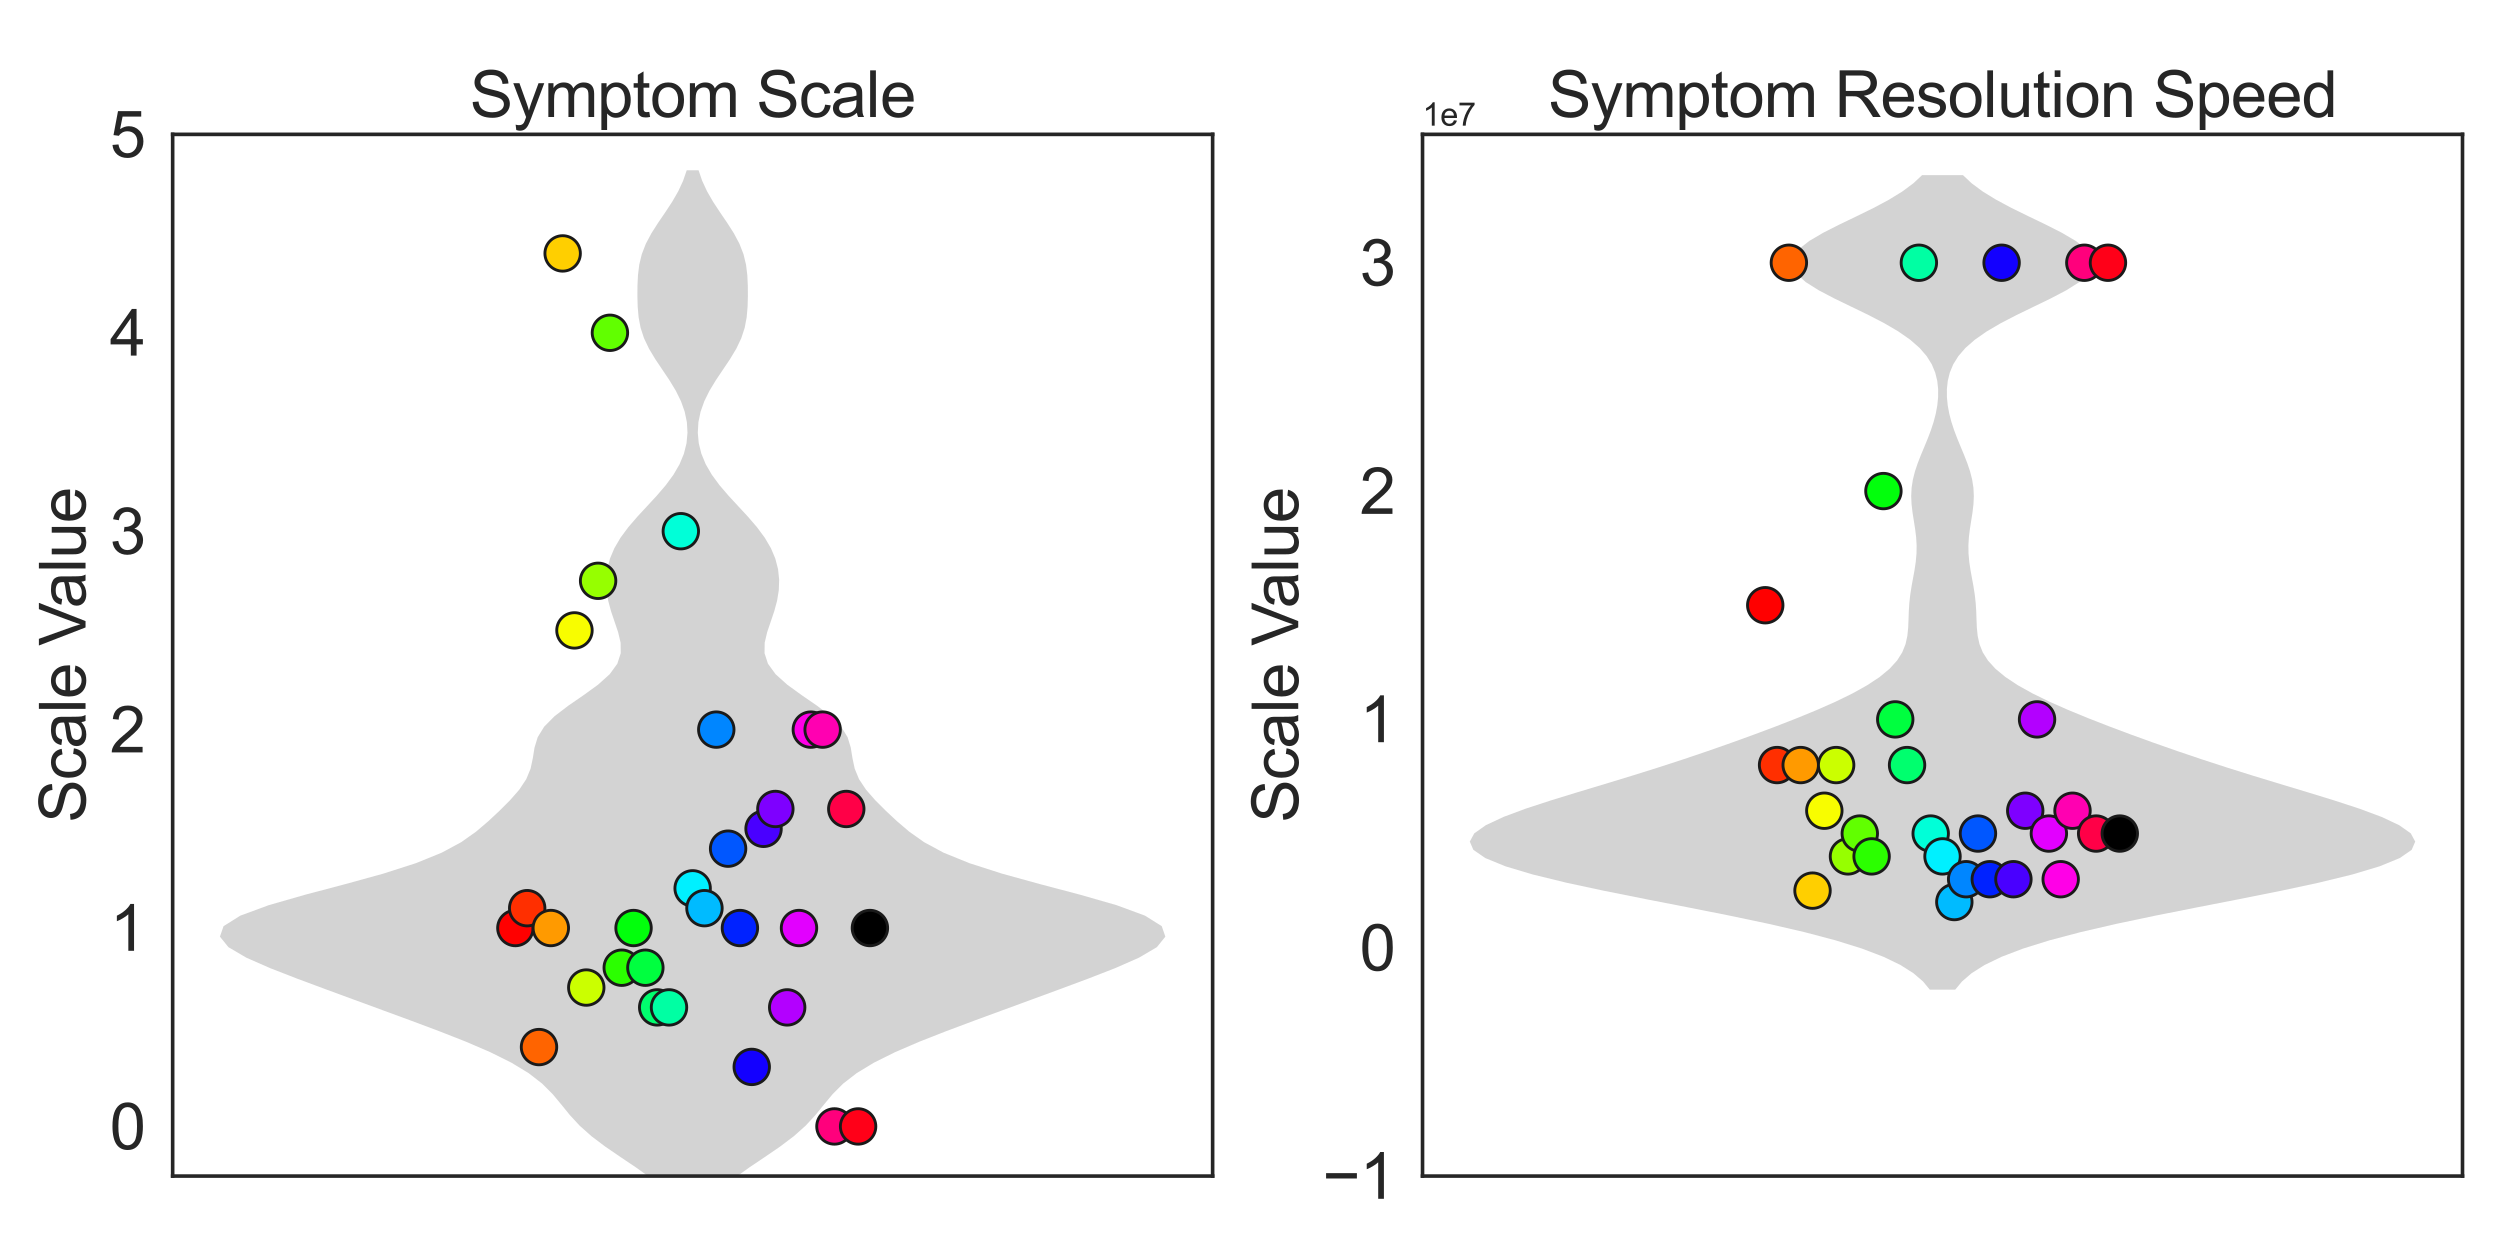 <?xml version="1.0" encoding="utf-8" standalone="no"?>
<!DOCTYPE svg PUBLIC "-//W3C//DTD SVG 1.1//EN"
  "http://www.w3.org/Graphics/SVG/1.1/DTD/svg11.dtd">
<svg xmlns:xlink="http://www.w3.org/1999/xlink" width="864pt" height="432pt" viewBox="0 0 864 432" xmlns="http://www.w3.org/2000/svg" version="1.1">
 <defs>
  <style type="text/css">*{stroke-linejoin: round; stroke-linecap: butt}</style>
 </defs>
 <g id="figure_1">
  <g id="patch_1">
   <path d="M 0 432 
L 864 432 
L 864 0 
L 0 0 
z
" style="fill: #ffffff"/>
  </g>
  <g id="axes_1">
   <g id="patch_2">
    <path d="M 59.67 406.44 
L 419.085 406.44 
L 419.085 46.44 
L 59.67 46.44 
z
" style="fill: #ffffff"/>
   </g>
   <g id="matplotlib.axis_1"/>
   <g id="matplotlib.axis_2">
    <g id="ytick_1">
     <g id="text_1">
      <!-- 0 -->
      <g style="fill: #262626" transform="translate(37.936 397.171) scale(0.22 -0.22)">
       <defs>
        <path id="ArialMT-30" d="M 266 2259 
Q 266 3072 433 3567 
Q 600 4063 929 4331 
Q 1259 4600 1759 4600 
Q 2128 4600 2406 4451 
Q 2684 4303 2865 4023 
Q 3047 3744 3150 3342 
Q 3253 2941 3253 2259 
Q 3253 1453 3087 958 
Q 2922 463 2592 192 
Q 2263 -78 1759 -78 
Q 1097 -78 719 397 
Q 266 969 266 2259 
z
M 844 2259 
Q 844 1131 1108 757 
Q 1372 384 1759 384 
Q 2147 384 2411 759 
Q 2675 1134 2675 2259 
Q 2675 3391 2411 3762 
Q 2147 4134 1753 4134 
Q 1366 4134 1134 3806 
Q 844 3388 844 2259 
z
" transform="scale(0.016)"/>
       </defs>
       <use xlink:href="#ArialMT-30"/>
      </g>
     </g>
    </g>
    <g id="ytick_2">
     <g id="text_2">
      <!-- 1 -->
      <g style="fill: #262626" transform="translate(37.936 328.599) scale(0.22 -0.22)">
       <defs>
        <path id="ArialMT-31" d="M 2384 0 
L 1822 0 
L 1822 3584 
Q 1619 3391 1289 3197 
Q 959 3003 697 2906 
L 697 3450 
Q 1169 3672 1522 3987 
Q 1875 4303 2022 4600 
L 2384 4600 
L 2384 0 
z
" transform="scale(0.016)"/>
       </defs>
       <use xlink:href="#ArialMT-31"/>
      </g>
     </g>
    </g>
    <g id="ytick_3">
     <g id="text_3">
      <!-- 2 -->
      <g style="fill: #262626" transform="translate(37.936 260.028) scale(0.22 -0.22)">
       <defs>
        <path id="ArialMT-32" d="M 3222 541 
L 3222 0 
L 194 0 
Q 188 203 259 391 
Q 375 700 629 1000 
Q 884 1300 1366 1694 
Q 2113 2306 2375 2664 
Q 2638 3022 2638 3341 
Q 2638 3675 2398 3904 
Q 2159 4134 1775 4134 
Q 1369 4134 1125 3890 
Q 881 3647 878 3216 
L 300 3275 
Q 359 3922 746 4261 
Q 1134 4600 1788 4600 
Q 2447 4600 2831 4234 
Q 3216 3869 3216 3328 
Q 3216 3053 3103 2787 
Q 2991 2522 2730 2228 
Q 2469 1934 1863 1422 
Q 1356 997 1212 845 
Q 1069 694 975 541 
L 3222 541 
z
" transform="scale(0.016)"/>
       </defs>
       <use xlink:href="#ArialMT-32"/>
      </g>
     </g>
    </g>
    <g id="ytick_4">
     <g id="text_4">
      <!-- 3 -->
      <g style="fill: #262626" transform="translate(37.936 191.456) scale(0.22 -0.22)">
       <defs>
        <path id="ArialMT-33" d="M 269 1209 
L 831 1284 
Q 928 806 1161 595 
Q 1394 384 1728 384 
Q 2125 384 2398 659 
Q 2672 934 2672 1341 
Q 2672 1728 2419 1979 
Q 2166 2231 1775 2231 
Q 1616 2231 1378 2169 
L 1441 2663 
Q 1497 2656 1531 2656 
Q 1891 2656 2178 2843 
Q 2466 3031 2466 3422 
Q 2466 3731 2256 3934 
Q 2047 4138 1716 4138 
Q 1388 4138 1169 3931 
Q 950 3725 888 3313 
L 325 3413 
Q 428 3978 793 4289 
Q 1159 4600 1703 4600 
Q 2078 4600 2393 4439 
Q 2709 4278 2876 4000 
Q 3044 3722 3044 3409 
Q 3044 3113 2884 2869 
Q 2725 2625 2413 2481 
Q 2819 2388 3044 2092 
Q 3269 1797 3269 1353 
Q 3269 753 2831 336 
Q 2394 -81 1725 -81 
Q 1122 -81 723 278 
Q 325 638 269 1209 
z
" transform="scale(0.016)"/>
       </defs>
       <use xlink:href="#ArialMT-33"/>
      </g>
     </g>
    </g>
    <g id="ytick_5">
     <g id="text_5">
      <!-- 4 -->
      <g style="fill: #262626" transform="translate(37.936 122.885) scale(0.22 -0.22)">
       <defs>
        <path id="ArialMT-34" d="M 2069 0 
L 2069 1097 
L 81 1097 
L 81 1613 
L 2172 4581 
L 2631 4581 
L 2631 1613 
L 3250 1613 
L 3250 1097 
L 2631 1097 
L 2631 0 
L 2069 0 
z
M 2069 1613 
L 2069 3678 
L 634 1613 
L 2069 1613 
z
" transform="scale(0.016)"/>
       </defs>
       <use xlink:href="#ArialMT-34"/>
      </g>
     </g>
    </g>
    <g id="ytick_6">
     <g id="text_6">
      <!-- 5 -->
      <g style="fill: #262626" transform="translate(37.936 54.314) scale(0.22 -0.22)">
       <defs>
        <path id="ArialMT-35" d="M 266 1200 
L 856 1250 
Q 922 819 1161 601 
Q 1400 384 1738 384 
Q 2144 384 2425 690 
Q 2706 997 2706 1503 
Q 2706 1984 2436 2262 
Q 2166 2541 1728 2541 
Q 1456 2541 1237 2417 
Q 1019 2294 894 2097 
L 366 2166 
L 809 4519 
L 3088 4519 
L 3088 3981 
L 1259 3981 
L 1013 2750 
Q 1425 3038 1878 3038 
Q 2478 3038 2890 2622 
Q 3303 2206 3303 1553 
Q 3303 931 2941 478 
Q 2500 -78 1738 -78 
Q 1113 -78 717 272 
Q 322 622 266 1200 
z
" transform="scale(0.016)"/>
       </defs>
       <use xlink:href="#ArialMT-35"/>
      </g>
     </g>
    </g>
    <g id="text_7">
     <!-- Scale Value -->
     <g style="fill: #262626" transform="translate(29.563 284.333) rotate(-90) scale(0.22 -0.22)">
      <defs>
       <path id="ArialMT-53" d="M 288 1472 
L 859 1522 
Q 900 1178 1048 958 
Q 1197 738 1509 602 
Q 1822 466 2213 466 
Q 2559 466 2825 569 
Q 3091 672 3220 851 
Q 3350 1031 3350 1244 
Q 3350 1459 3225 1620 
Q 3100 1781 2813 1891 
Q 2628 1963 1997 2114 
Q 1366 2266 1113 2400 
Q 784 2572 623 2826 
Q 463 3081 463 3397 
Q 463 3744 659 4045 
Q 856 4347 1234 4503 
Q 1613 4659 2075 4659 
Q 2584 4659 2973 4495 
Q 3363 4331 3572 4012 
Q 3781 3694 3797 3291 
L 3216 3247 
Q 3169 3681 2898 3903 
Q 2628 4125 2100 4125 
Q 1550 4125 1298 3923 
Q 1047 3722 1047 3438 
Q 1047 3191 1225 3031 
Q 1400 2872 2139 2705 
Q 2878 2538 3153 2413 
Q 3553 2228 3743 1945 
Q 3934 1663 3934 1294 
Q 3934 928 3725 604 
Q 3516 281 3123 101 
Q 2731 -78 2241 -78 
Q 1619 -78 1198 103 
Q 778 284 539 648 
Q 300 1013 288 1472 
z
" transform="scale(0.016)"/>
       <path id="ArialMT-63" d="M 2588 1216 
L 3141 1144 
Q 3050 572 2676 248 
Q 2303 -75 1759 -75 
Q 1078 -75 664 370 
Q 250 816 250 1647 
Q 250 2184 428 2587 
Q 606 2991 970 3192 
Q 1334 3394 1763 3394 
Q 2303 3394 2647 3120 
Q 2991 2847 3088 2344 
L 2541 2259 
Q 2463 2594 2264 2762 
Q 2066 2931 1784 2931 
Q 1359 2931 1093 2626 
Q 828 2322 828 1663 
Q 828 994 1084 691 
Q 1341 388 1753 388 
Q 2084 388 2306 591 
Q 2528 794 2588 1216 
z
" transform="scale(0.016)"/>
       <path id="ArialMT-61" d="M 2588 409 
Q 2275 144 1986 34 
Q 1697 -75 1366 -75 
Q 819 -75 525 192 
Q 231 459 231 875 
Q 231 1119 342 1320 
Q 453 1522 633 1644 
Q 813 1766 1038 1828 
Q 1203 1872 1538 1913 
Q 2219 1994 2541 2106 
Q 2544 2222 2544 2253 
Q 2544 2597 2384 2738 
Q 2169 2928 1744 2928 
Q 1347 2928 1158 2789 
Q 969 2650 878 2297 
L 328 2372 
Q 403 2725 575 2942 
Q 747 3159 1072 3276 
Q 1397 3394 1825 3394 
Q 2250 3394 2515 3294 
Q 2781 3194 2906 3042 
Q 3031 2891 3081 2659 
Q 3109 2516 3109 2141 
L 3109 1391 
Q 3109 606 3145 398 
Q 3181 191 3288 0 
L 2700 0 
Q 2613 175 2588 409 
z
M 2541 1666 
Q 2234 1541 1622 1453 
Q 1275 1403 1131 1340 
Q 988 1278 909 1158 
Q 831 1038 831 891 
Q 831 666 1001 516 
Q 1172 366 1500 366 
Q 1825 366 2078 508 
Q 2331 650 2450 897 
Q 2541 1088 2541 1459 
L 2541 1666 
z
" transform="scale(0.016)"/>
       <path id="ArialMT-6c" d="M 409 0 
L 409 4581 
L 972 4581 
L 972 0 
L 409 0 
z
" transform="scale(0.016)"/>
       <path id="ArialMT-65" d="M 2694 1069 
L 3275 997 
Q 3138 488 2766 206 
Q 2394 -75 1816 -75 
Q 1088 -75 661 373 
Q 234 822 234 1631 
Q 234 2469 665 2931 
Q 1097 3394 1784 3394 
Q 2450 3394 2872 2941 
Q 3294 2488 3294 1666 
Q 3294 1616 3291 1516 
L 816 1516 
Q 847 969 1125 678 
Q 1403 388 1819 388 
Q 2128 388 2347 550 
Q 2566 713 2694 1069 
z
M 847 1978 
L 2700 1978 
Q 2663 2397 2488 2606 
Q 2219 2931 1791 2931 
Q 1403 2931 1139 2672 
Q 875 2413 847 1978 
z
" transform="scale(0.016)"/>
       <path id="ArialMT-20" transform="scale(0.016)"/>
       <path id="ArialMT-56" d="M 1803 0 
L 28 4581 
L 684 4581 
L 1875 1253 
Q 2019 853 2116 503 
Q 2222 878 2363 1253 
L 3600 4581 
L 4219 4581 
L 2425 0 
L 1803 0 
z
" transform="scale(0.016)"/>
       <path id="ArialMT-75" d="M 2597 0 
L 2597 488 
Q 2209 -75 1544 -75 
Q 1250 -75 995 37 
Q 741 150 617 320 
Q 494 491 444 738 
Q 409 903 409 1263 
L 409 3319 
L 972 3319 
L 972 1478 
Q 972 1038 1006 884 
Q 1059 663 1231 536 
Q 1403 409 1656 409 
Q 1909 409 2131 539 
Q 2353 669 2445 892 
Q 2538 1116 2538 1541 
L 2538 3319 
L 3100 3319 
L 3100 0 
L 2597 0 
z
" transform="scale(0.016)"/>
      </defs>
      <use xlink:href="#ArialMT-53"/>
      <use xlink:href="#ArialMT-63" transform="translate(66.699 0)"/>
      <use xlink:href="#ArialMT-61" transform="translate(116.699 0)"/>
      <use xlink:href="#ArialMT-6c" transform="translate(172.314 0)"/>
      <use xlink:href="#ArialMT-65" transform="translate(194.531 0)"/>
      <use xlink:href="#ArialMT-20" transform="translate(250.146 0)"/>
      <use xlink:href="#ArialMT-56" transform="translate(277.93 0)"/>
      <use xlink:href="#ArialMT-61" transform="translate(337.254 0)"/>
      <use xlink:href="#ArialMT-6c" transform="translate(392.869 0)"/>
      <use xlink:href="#ArialMT-75" transform="translate(415.086 0)"/>
      <use xlink:href="#ArialMT-65" transform="translate(470.701 0)"/>
     </g>
    </g>
   </g>
   <g id="FillBetweenPolyCollection_1">
    <defs>
     <path id="m83dc03581d" d="M 243.501 -13.955 
L 235.254 -13.955 
L 232.723 -17.583 
L 229.275 -21.212 
L 224.931 -24.84 
L 219.884 -28.468 
L 214.486 -32.097 
L 209.182 -35.725 
L 204.379 -39.353 
L 200.313 -42.982 
L 196.958 -46.61 
L 194.015 -50.239 
L 190.999 -53.867 
L 187.372 -57.495 
L 182.691 -61.124 
L 176.708 -64.752 
L 169.406 -68.381 
L 160.977 -72.009 
L 151.742 -75.637 
L 142.053 -79.266 
L 132.188 -82.894 
L 122.297 -86.523 
L 112.436 -90.151 
L 102.69 -93.779 
L 93.361 -97.408 
L 85.107 -101.036 
L 78.937 -104.664 
L 76.007 -108.293 
L 77.26 -111.921 
L 83.045 -115.55 
L 92.887 -119.178 
L 105.538 -122.806 
L 119.286 -126.435 
L 132.435 -130.063 
L 143.742 -133.692 
L 152.672 -137.32 
L 159.393 -140.948 
L 164.522 -144.577 
L 168.778 -148.205 
L 172.659 -151.834 
L 176.287 -155.462 
L 179.462 -159.09 
L 181.874 -162.719 
L 183.37 -166.347 
L 184.142 -169.975 
L 184.726 -173.604 
L 185.832 -177.232 
L 188.063 -180.861 
L 191.662 -184.489 
L 196.407 -188.117 
L 201.679 -191.746 
L 206.686 -195.374 
L 210.72 -199.003 
L 213.356 -202.631 
L 214.53 -206.259 
L 214.481 -209.888 
L 213.621 -213.516 
L 212.395 -217.145 
L 211.169 -220.773 
L 210.19 -224.401 
L 209.602 -228.03 
L 209.476 -231.658 
L 209.859 -235.286 
L 210.795 -238.915 
L 212.322 -242.543 
L 214.453 -246.172 
L 217.141 -249.8 
L 220.263 -253.428 
L 223.622 -257.057 
L 226.977 -260.685 
L 230.086 -264.314 
L 232.754 -267.942 
L 234.861 -271.57 
L 236.361 -275.199 
L 237.264 -278.827 
L 237.597 -282.456 
L 237.385 -286.084 
L 236.633 -289.712 
L 235.345 -293.341 
L 233.555 -296.969 
L 231.355 -300.597 
L 228.918 -304.226 
L 226.481 -307.854 
L 224.298 -311.483 
L 222.568 -315.111 
L 221.383 -318.739 
L 220.701 -322.368 
L 220.386 -325.996 
L 220.285 -329.625 
L 220.308 -333.253 
L 220.48 -336.881 
L 220.924 -340.51 
L 221.798 -344.138 
L 223.207 -347.767 
L 225.14 -351.395 
L 227.458 -355.023 
L 229.933 -358.652 
L 232.318 -362.28 
L 234.409 -365.908 
L 236.089 -369.537 
L 237.333 -373.165 
L 241.422 -373.165 
L 241.422 -373.165 
L 242.666 -369.537 
L 244.346 -365.908 
L 246.437 -362.28 
L 248.822 -358.652 
L 251.297 -355.023 
L 253.615 -351.395 
L 255.548 -347.767 
L 256.957 -344.138 
L 257.831 -340.51 
L 258.275 -336.881 
L 258.447 -333.253 
L 258.47 -329.625 
L 258.369 -325.996 
L 258.054 -322.368 
L 257.372 -318.739 
L 256.187 -315.111 
L 254.457 -311.483 
L 252.274 -307.854 
L 249.837 -304.226 
L 247.4 -300.597 
L 245.2 -296.969 
L 243.41 -293.341 
L 242.122 -289.712 
L 241.37 -286.084 
L 241.158 -282.456 
L 241.491 -278.827 
L 242.394 -275.199 
L 243.894 -271.57 
L 246.001 -267.942 
L 248.669 -264.314 
L 251.778 -260.685 
L 255.133 -257.057 
L 258.492 -253.428 
L 261.614 -249.8 
L 264.302 -246.172 
L 266.433 -242.543 
L 267.96 -238.915 
L 268.896 -235.286 
L 269.279 -231.658 
L 269.153 -228.03 
L 268.565 -224.401 
L 267.586 -220.773 
L 266.36 -217.145 
L 265.134 -213.516 
L 264.274 -209.888 
L 264.225 -206.259 
L 265.399 -202.631 
L 268.035 -199.003 
L 272.069 -195.374 
L 277.076 -191.746 
L 282.348 -188.117 
L 287.093 -184.489 
L 290.692 -180.861 
L 292.923 -177.232 
L 294.029 -173.604 
L 294.613 -169.975 
L 295.385 -166.347 
L 296.881 -162.719 
L 299.293 -159.09 
L 302.468 -155.462 
L 306.096 -151.834 
L 309.977 -148.205 
L 314.233 -144.577 
L 319.362 -140.948 
L 326.083 -137.32 
L 335.013 -133.692 
L 346.32 -130.063 
L 359.469 -126.435 
L 373.217 -122.806 
L 385.868 -119.178 
L 395.71 -115.55 
L 401.495 -111.921 
L 402.748 -108.293 
L 399.818 -104.664 
L 393.648 -101.036 
L 385.394 -97.408 
L 376.065 -93.779 
L 366.319 -90.151 
L 356.458 -86.523 
L 346.567 -82.894 
L 336.702 -79.266 
L 327.013 -75.637 
L 317.778 -72.009 
L 309.349 -68.381 
L 302.047 -64.752 
L 296.064 -61.124 
L 291.383 -57.495 
L 287.756 -53.867 
L 284.74 -50.239 
L 281.797 -46.61 
L 278.442 -42.982 
L 274.376 -39.353 
L 269.573 -35.725 
L 264.269 -32.097 
L 258.871 -28.468 
L 253.824 -24.84 
L 249.48 -21.212 
L 246.032 -17.583 
L 243.501 -13.955 
z
"/>
    </defs>
    <g clip-path="url(#p2449137a9d)">
     <use xlink:href="#m83dc03581d" x="0" y="432" style="fill: #d3d3d3"/>
    </g>
   </g>
   <g id="patch_3">
    <path d="M 59.67 406.44 
L 59.67 46.44 
" style="fill: none; stroke: #262626; stroke-width: 1.25; stroke-linejoin: miter; stroke-linecap: square"/>
   </g>
   <g id="patch_4">
    <path d="M 419.085 406.44 
L 419.085 46.44 
" style="fill: none; stroke: #262626; stroke-width: 1.25; stroke-linejoin: miter; stroke-linecap: square"/>
   </g>
   <g id="patch_5">
    <path d="M 59.67 406.44 
L 419.085 406.44 
" style="fill: none; stroke: #262626; stroke-width: 1.25; stroke-linejoin: miter; stroke-linecap: square"/>
   </g>
   <g id="patch_6">
    <path d="M 59.67 46.44 
L 419.085 46.44 
" style="fill: none; stroke: #262626; stroke-width: 1.25; stroke-linejoin: miter; stroke-linecap: square"/>
   </g>
   <g id="PathCollection_1">
    <defs>
     <path id="C0_0_7807ea9718" d="M 0 6.124 
C 1.624 6.124 3.182 5.478 4.33 4.33 
C 5.478 3.182 6.124 1.624 6.124 -0 
C 6.124 -1.624 5.478 -3.182 4.33 -4.33 
C 3.182 -5.478 1.624 -6.124 0 -6.124 
C -1.624 -6.124 -3.182 -5.478 -4.33 -4.33 
C -5.478 -3.182 -6.124 -1.624 -6.124 0 
C -6.124 1.624 -5.478 3.182 -4.33 4.33 
C -3.182 5.478 -1.624 6.124 0 6.124 
z
"/>
    </defs>
    <g clip-path="url(#p2449137a9d)">
     <use xlink:href="#C0_0_7807ea9718" x="178.114" y="320.726" style="fill: #ff0000; stroke: #1a1a1a"/>
    </g>
    <g clip-path="url(#p2449137a9d)">
     <use xlink:href="#C0_0_7807ea9718" x="182.198" y="313.869" style="fill: #ff2f00; stroke: #1a1a1a"/>
    </g>
    <g clip-path="url(#p2449137a9d)">
     <use xlink:href="#C0_0_7807ea9718" x="186.282" y="361.869" style="fill: #ff6400; stroke: #1a1a1a"/>
    </g>
    <g clip-path="url(#p2449137a9d)">
     <use xlink:href="#C0_0_7807ea9718" x="190.366" y="320.726" style="fill: #ff9a00; stroke: #1a1a1a"/>
    </g>
    <g clip-path="url(#p2449137a9d)">
     <use xlink:href="#C0_0_7807ea9718" x="194.451" y="87.583" style="fill: #ffcf00; stroke: #1a1a1a"/>
    </g>
    <g clip-path="url(#p2449137a9d)">
     <use xlink:href="#C0_0_7807ea9718" x="198.535" y="217.869" style="fill: #f8fd00; stroke: #1a1a1a"/>
    </g>
    <g clip-path="url(#p2449137a9d)">
     <use xlink:href="#C0_0_7807ea9718" x="202.619" y="341.297" style="fill: #cbff00; stroke: #1a1a1a"/>
    </g>
    <g clip-path="url(#p2449137a9d)">
     <use xlink:href="#C0_0_7807ea9718" x="206.703" y="200.726" style="fill: #96ff00; stroke: #1a1a1a"/>
    </g>
    <g clip-path="url(#p2449137a9d)">
     <use xlink:href="#C0_0_7807ea9718" x="210.788" y="115.011" style="fill: #61ff00; stroke: #1a1a1a"/>
    </g>
    <g clip-path="url(#p2449137a9d)">
     <use xlink:href="#C0_0_7807ea9718" x="214.872" y="334.44" style="fill: #2bff00; stroke: #1a1a1a"/>
    </g>
    <g clip-path="url(#p2449137a9d)">
     <use xlink:href="#C0_0_7807ea9718" x="218.956" y="320.726" style="fill: #02ff0c; stroke: #1a1a1a"/>
    </g>
    <g clip-path="url(#p2449137a9d)">
     <use xlink:href="#C0_0_7807ea9718" x="223.04" y="334.44" style="fill: #00ff3f; stroke: #1a1a1a"/>
    </g>
    <g clip-path="url(#p2449137a9d)">
     <use xlink:href="#C0_0_7807ea9718" x="227.125" y="348.154" style="fill: #00ff6e; stroke: #1a1a1a"/>
    </g>
    <g clip-path="url(#p2449137a9d)">
     <use xlink:href="#C0_0_7807ea9718" x="231.209" y="348.154" style="fill: #00ffa3; stroke: #1a1a1a"/>
    </g>
    <g clip-path="url(#p2449137a9d)">
     <use xlink:href="#C0_0_7807ea9718" x="235.293" y="183.583" style="fill: #00ffd8; stroke: #1a1a1a"/>
    </g>
    <g clip-path="url(#p2449137a9d)">
     <use xlink:href="#C0_0_7807ea9718" x="239.377" y="307.011" style="fill: #00f0ff; stroke: #1a1a1a"/>
    </g>
    <g clip-path="url(#p2449137a9d)">
     <use xlink:href="#C0_0_7807ea9718" x="243.462" y="313.869" style="fill: #00bbff; stroke: #1a1a1a"/>
    </g>
    <g clip-path="url(#p2449137a9d)">
     <use xlink:href="#C0_0_7807ea9718" x="247.546" y="252.154" style="fill: #0086ff; stroke: #1a1a1a"/>
    </g>
    <g clip-path="url(#p2449137a9d)">
     <use xlink:href="#C0_0_7807ea9718" x="251.63" y="293.297" style="fill: #0057ff; stroke: #1a1a1a"/>
    </g>
    <g clip-path="url(#p2449137a9d)">
     <use xlink:href="#C0_0_7807ea9718" x="255.715" y="320.726" style="fill: #0022ff; stroke: #1a1a1a"/>
    </g>
    <g clip-path="url(#p2449137a9d)">
     <use xlink:href="#C0_0_7807ea9718" x="259.799" y="368.726" style="fill: #1300ff; stroke: #1a1a1a"/>
    </g>
    <g clip-path="url(#p2449137a9d)">
     <use xlink:href="#C0_0_7807ea9718" x="263.883" y="286.44" style="fill: #4900ff; stroke: #1a1a1a"/>
    </g>
    <g clip-path="url(#p2449137a9d)">
     <use xlink:href="#C0_0_7807ea9718" x="267.967" y="279.583" style="fill: #7e00ff; stroke: #1a1a1a"/>
    </g>
    <g clip-path="url(#p2449137a9d)">
     <use xlink:href="#C0_0_7807ea9718" x="272.052" y="348.154" style="fill: #b300ff; stroke: #1a1a1a"/>
    </g>
    <g clip-path="url(#p2449137a9d)">
     <use xlink:href="#C0_0_7807ea9718" x="276.136" y="320.726" style="fill: #e200ff; stroke: #1a1a1a"/>
    </g>
    <g clip-path="url(#p2449137a9d)">
     <use xlink:href="#C0_0_7807ea9718" x="280.22" y="252.154" style="fill: #ff00e7; stroke: #1a1a1a"/>
    </g>
    <g clip-path="url(#p2449137a9d)">
     <use xlink:href="#C0_0_7807ea9718" x="284.304" y="252.154" style="fill: #ff00b1; stroke: #1a1a1a"/>
    </g>
    <g clip-path="url(#p2449137a9d)">
     <use xlink:href="#C0_0_7807ea9718" x="288.389" y="389.297" style="fill: #ff007c; stroke: #1a1a1a"/>
    </g>
    <g clip-path="url(#p2449137a9d)">
     <use xlink:href="#C0_0_7807ea9718" x="292.473" y="279.583" style="fill: #ff0047; stroke: #1a1a1a"/>
    </g>
    <g clip-path="url(#p2449137a9d)">
     <use xlink:href="#C0_0_7807ea9718" x="296.557" y="389.297" style="fill: #ff0018; stroke: #1a1a1a"/>
    </g>
    <g clip-path="url(#p2449137a9d)">
     <use xlink:href="#C0_0_7807ea9718" x="300.641" y="320.726" style="stroke: #1a1a1a"/>
    </g>
   </g>
   <g id="text_8">
    <!-- Symptom Scale -->
    <g style="fill: #262626" transform="translate(162.353 40.44) scale(0.22 -0.22)">
     <defs>
      <path id="ArialMT-79" d="M 397 -1278 
L 334 -750 
Q 519 -800 656 -800 
Q 844 -800 956 -737 
Q 1069 -675 1141 -563 
Q 1194 -478 1313 -144 
Q 1328 -97 1363 -6 
L 103 3319 
L 709 3319 
L 1400 1397 
Q 1534 1031 1641 628 
Q 1738 1016 1872 1384 
L 2581 3319 
L 3144 3319 
L 1881 -56 
Q 1678 -603 1566 -809 
Q 1416 -1088 1222 -1217 
Q 1028 -1347 759 -1347 
Q 597 -1347 397 -1278 
z
" transform="scale(0.016)"/>
      <path id="ArialMT-6d" d="M 422 0 
L 422 3319 
L 925 3319 
L 925 2853 
Q 1081 3097 1340 3245 
Q 1600 3394 1931 3394 
Q 2300 3394 2536 3241 
Q 2772 3088 2869 2813 
Q 3263 3394 3894 3394 
Q 4388 3394 4653 3120 
Q 4919 2847 4919 2278 
L 4919 0 
L 4359 0 
L 4359 2091 
Q 4359 2428 4304 2576 
Q 4250 2725 4106 2815 
Q 3963 2906 3769 2906 
Q 3419 2906 3187 2673 
Q 2956 2441 2956 1928 
L 2956 0 
L 2394 0 
L 2394 2156 
Q 2394 2531 2256 2718 
Q 2119 2906 1806 2906 
Q 1569 2906 1367 2781 
Q 1166 2656 1075 2415 
Q 984 2175 984 1722 
L 984 0 
L 422 0 
z
" transform="scale(0.016)"/>
      <path id="ArialMT-70" d="M 422 -1272 
L 422 3319 
L 934 3319 
L 934 2888 
Q 1116 3141 1344 3267 
Q 1572 3394 1897 3394 
Q 2322 3394 2647 3175 
Q 2972 2956 3137 2557 
Q 3303 2159 3303 1684 
Q 3303 1175 3120 767 
Q 2938 359 2589 142 
Q 2241 -75 1856 -75 
Q 1575 -75 1351 44 
Q 1128 163 984 344 
L 984 -1272 
L 422 -1272 
z
M 931 1641 
Q 931 1000 1190 694 
Q 1450 388 1819 388 
Q 2194 388 2461 705 
Q 2728 1022 2728 1688 
Q 2728 2322 2467 2637 
Q 2206 2953 1844 2953 
Q 1484 2953 1207 2617 
Q 931 2281 931 1641 
z
" transform="scale(0.016)"/>
      <path id="ArialMT-74" d="M 1650 503 
L 1731 6 
Q 1494 -44 1306 -44 
Q 1000 -44 831 53 
Q 663 150 594 308 
Q 525 466 525 972 
L 525 2881 
L 113 2881 
L 113 3319 
L 525 3319 
L 525 4141 
L 1084 4478 
L 1084 3319 
L 1650 3319 
L 1650 2881 
L 1084 2881 
L 1084 941 
Q 1084 700 1114 631 
Q 1144 563 1211 522 
Q 1278 481 1403 481 
Q 1497 481 1650 503 
z
" transform="scale(0.016)"/>
      <path id="ArialMT-6f" d="M 213 1659 
Q 213 2581 725 3025 
Q 1153 3394 1769 3394 
Q 2453 3394 2887 2945 
Q 3322 2497 3322 1706 
Q 3322 1066 3130 698 
Q 2938 331 2570 128 
Q 2203 -75 1769 -75 
Q 1072 -75 642 372 
Q 213 819 213 1659 
z
M 791 1659 
Q 791 1022 1069 705 
Q 1347 388 1769 388 
Q 2188 388 2466 706 
Q 2744 1025 2744 1678 
Q 2744 2294 2464 2611 
Q 2184 2928 1769 2928 
Q 1347 2928 1069 2612 
Q 791 2297 791 1659 
z
" transform="scale(0.016)"/>
     </defs>
     <use xlink:href="#ArialMT-53"/>
     <use xlink:href="#ArialMT-79" transform="translate(66.699 0)"/>
     <use xlink:href="#ArialMT-6d" transform="translate(116.699 0)"/>
     <use xlink:href="#ArialMT-70" transform="translate(200 0)"/>
     <use xlink:href="#ArialMT-74" transform="translate(255.615 0)"/>
     <use xlink:href="#ArialMT-6f" transform="translate(283.398 0)"/>
     <use xlink:href="#ArialMT-6d" transform="translate(339.014 0)"/>
     <use xlink:href="#ArialMT-20" transform="translate(422.314 0)"/>
     <use xlink:href="#ArialMT-53" transform="translate(450.098 0)"/>
     <use xlink:href="#ArialMT-63" transform="translate(516.797 0)"/>
     <use xlink:href="#ArialMT-61" transform="translate(566.797 0)"/>
     <use xlink:href="#ArialMT-6c" transform="translate(622.412 0)"/>
     <use xlink:href="#ArialMT-65" transform="translate(644.629 0)"/>
    </g>
   </g>
  </g>
  <g id="axes_2">
   <g id="patch_7">
    <path d="M 491.625 406.44 
L 851.04 406.44 
L 851.04 46.44 
L 491.625 46.44 
z
" style="fill: #ffffff"/>
   </g>
   <g id="matplotlib.axis_3"/>
   <g id="matplotlib.axis_4">
    <g id="ytick_7">
     <g id="text_9">
      <!-- −1 -->
      <g style="fill: #262626" transform="translate(457.042 414.314) scale(0.22 -0.22)">
       <defs>
        <path id="ArialMT-2212" d="M 3381 1997 
L 356 1997 
L 356 2522 
L 3381 2522 
L 3381 1997 
z
" transform="scale(0.016)"/>
       </defs>
       <use xlink:href="#ArialMT-2212"/>
       <use xlink:href="#ArialMT-31" transform="translate(58.398 0)"/>
      </g>
     </g>
    </g>
    <g id="ytick_8">
     <g id="text_10">
      <!-- 0 -->
      <g style="fill: #262626" transform="translate(469.891 335.405) scale(0.22 -0.22)">
       <use xlink:href="#ArialMT-30"/>
      </g>
     </g>
    </g>
    <g id="ytick_9">
     <g id="text_11">
      <!-- 1 -->
      <g style="fill: #262626" transform="translate(469.891 256.497) scale(0.22 -0.22)">
       <use xlink:href="#ArialMT-31"/>
      </g>
     </g>
    </g>
    <g id="ytick_10">
     <g id="text_12">
      <!-- 2 -->
      <g style="fill: #262626" transform="translate(469.891 177.588) scale(0.22 -0.22)">
       <use xlink:href="#ArialMT-32"/>
      </g>
     </g>
    </g>
    <g id="ytick_11">
     <g id="text_13">
      <!-- 3 -->
      <g style="fill: #262626" transform="translate(469.891 98.68) scale(0.22 -0.22)">
       <use xlink:href="#ArialMT-33"/>
      </g>
     </g>
    </g>
    <g id="text_14">
     <!-- Scale Value -->
     <g style="fill: #262626" transform="translate(448.669 284.333) rotate(-90) scale(0.22 -0.22)">
      <use xlink:href="#ArialMT-53"/>
      <use xlink:href="#ArialMT-63" transform="translate(66.699 0)"/>
      <use xlink:href="#ArialMT-61" transform="translate(116.699 0)"/>
      <use xlink:href="#ArialMT-6c" transform="translate(172.314 0)"/>
      <use xlink:href="#ArialMT-65" transform="translate(194.531 0)"/>
      <use xlink:href="#ArialMT-20" transform="translate(250.146 0)"/>
      <use xlink:href="#ArialMT-56" transform="translate(277.93 0)"/>
      <use xlink:href="#ArialMT-61" transform="translate(337.254 0)"/>
      <use xlink:href="#ArialMT-6c" transform="translate(392.869 0)"/>
      <use xlink:href="#ArialMT-75" transform="translate(415.086 0)"/>
      <use xlink:href="#ArialMT-65" transform="translate(470.701 0)"/>
     </g>
    </g>
    <g id="text_15">
     <!-- 1e7 -->
     <g style="fill: #262626" transform="translate(491.625 43.44) scale(0.11 -0.11)">
      <defs>
       <path id="ArialMT-37" d="M 303 3981 
L 303 4522 
L 3269 4522 
L 3269 4084 
Q 2831 3619 2401 2847 
Q 1972 2075 1738 1259 
Q 1569 684 1522 0 
L 944 0 
Q 953 541 1156 1306 
Q 1359 2072 1739 2783 
Q 2119 3494 2547 3981 
L 303 3981 
z
" transform="scale(0.016)"/>
      </defs>
      <use xlink:href="#ArialMT-31"/>
      <use xlink:href="#ArialMT-65" transform="translate(55.615 0)"/>
      <use xlink:href="#ArialMT-37" transform="translate(111.23 0)"/>
     </g>
    </g>
   </g>
   <g id="FillBetweenPolyCollection_2">
    <defs>
     <path id="meb86d8bae4" d="M 675.714 -89.96 
L 666.951 -89.96 
L 664.599 -92.804 
L 661.294 -95.647 
L 656.806 -98.491 
L 650.922 -101.335 
L 643.468 -104.178 
L 634.348 -107.022 
L 623.574 -109.866 
L 611.289 -112.709 
L 597.776 -115.553 
L 583.458 -118.397 
L 568.871 -121.24 
L 554.629 -124.084 
L 541.376 -126.928 
L 529.73 -129.771 
L 520.233 -132.615 
L 513.302 -135.459 
L 509.188 -138.302 
L 507.962 -141.146 
L 509.504 -143.99 
L 513.526 -146.833 
L 519.608 -149.677 
L 527.251 -152.521 
L 535.939 -155.364 
L 545.194 -158.208 
L 554.627 -161.052 
L 563.959 -163.895 
L 573.026 -166.739 
L 581.764 -169.583 
L 590.173 -172.427 
L 598.287 -175.27 
L 606.137 -178.114 
L 613.724 -180.958 
L 621.013 -183.801 
L 627.927 -186.645 
L 634.358 -189.489 
L 640.185 -192.332 
L 645.292 -195.176 
L 649.588 -198.02 
L 653.028 -200.863 
L 655.617 -203.707 
L 657.422 -206.551 
L 658.557 -209.394 
L 659.18 -212.238 
L 659.465 -215.082 
L 659.584 -217.925 
L 659.684 -220.769 
L 659.866 -223.613 
L 660.182 -226.456 
L 660.625 -229.3 
L 661.144 -232.144 
L 661.661 -234.987 
L 662.086 -237.831 
L 662.343 -240.675 
L 662.387 -243.518 
L 662.214 -246.362 
L 661.864 -249.206 
L 661.416 -252.049 
L 660.971 -254.893 
L 660.637 -257.737 
L 660.508 -260.58 
L 660.651 -263.424 
L 661.093 -266.268 
L 661.817 -269.111 
L 662.776 -271.955 
L 663.891 -274.799 
L 665.076 -277.643 
L 666.245 -280.486 
L 667.324 -283.33 
L 668.255 -286.174 
L 668.998 -289.017 
L 669.525 -291.861 
L 669.809 -294.705 
L 669.82 -297.548 
L 669.509 -300.392 
L 668.809 -303.236 
L 667.628 -306.079 
L 665.858 -308.923 
L 663.39 -311.767 
L 660.138 -314.61 
L 656.063 -317.454 
L 651.206 -320.298 
L 645.716 -323.141 
L 639.853 -325.985 
L 633.986 -328.829 
L 628.56 -331.672 
L 624.043 -334.516 
L 620.859 -337.36 
L 619.327 -340.203 
L 619.604 -343.047 
L 621.663 -345.891 
L 625.291 -348.734 
L 630.133 -351.578 
L 635.743 -354.422 
L 641.654 -357.265 
L 647.44 -360.109 
L 652.765 -362.953 
L 657.403 -365.796 
L 661.244 -368.64 
L 664.279 -371.484 
L 678.386 -371.484 
L 678.386 -371.484 
L 681.421 -368.64 
L 685.262 -365.796 
L 689.9 -362.953 
L 695.225 -360.109 
L 701.011 -357.265 
L 706.922 -354.422 
L 712.532 -351.578 
L 717.374 -348.734 
L 721.002 -345.891 
L 723.061 -343.047 
L 723.338 -340.203 
L 721.806 -337.36 
L 718.622 -334.516 
L 714.105 -331.672 
L 708.679 -328.829 
L 702.812 -325.985 
L 696.949 -323.141 
L 691.459 -320.298 
L 686.602 -317.454 
L 682.527 -314.61 
L 679.275 -311.767 
L 676.807 -308.923 
L 675.037 -306.079 
L 673.856 -303.236 
L 673.156 -300.392 
L 672.845 -297.548 
L 672.856 -294.705 
L 673.14 -291.861 
L 673.667 -289.017 
L 674.41 -286.174 
L 675.341 -283.33 
L 676.42 -280.486 
L 677.589 -277.643 
L 678.774 -274.799 
L 679.889 -271.955 
L 680.848 -269.111 
L 681.572 -266.268 
L 682.014 -263.424 
L 682.157 -260.58 
L 682.028 -257.737 
L 681.694 -254.893 
L 681.249 -252.049 
L 680.801 -249.206 
L 680.451 -246.362 
L 680.278 -243.518 
L 680.322 -240.675 
L 680.579 -237.831 
L 681.004 -234.987 
L 681.521 -232.144 
L 682.04 -229.3 
L 682.483 -226.456 
L 682.799 -223.613 
L 682.981 -220.769 
L 683.081 -217.925 
L 683.2 -215.082 
L 683.485 -212.238 
L 684.108 -209.394 
L 685.243 -206.551 
L 687.048 -203.707 
L 689.637 -200.863 
L 693.077 -198.02 
L 697.373 -195.176 
L 702.48 -192.332 
L 708.307 -189.489 
L 714.738 -186.645 
L 721.652 -183.801 
L 728.941 -180.958 
L 736.528 -178.114 
L 744.378 -175.27 
L 752.492 -172.427 
L 760.901 -169.583 
L 769.639 -166.739 
L 778.706 -163.895 
L 788.038 -161.052 
L 797.471 -158.208 
L 806.726 -155.364 
L 815.414 -152.521 
L 823.057 -149.677 
L 829.139 -146.833 
L 833.161 -143.99 
L 834.703 -141.146 
L 833.477 -138.302 
L 829.363 -135.459 
L 822.432 -132.615 
L 812.935 -129.771 
L 801.289 -126.928 
L 788.036 -124.084 
L 773.794 -121.24 
L 759.207 -118.397 
L 744.889 -115.553 
L 731.376 -112.709 
L 719.091 -109.866 
L 708.317 -107.022 
L 699.197 -104.178 
L 691.743 -101.335 
L 685.859 -98.491 
L 681.371 -95.647 
L 678.066 -92.804 
L 675.714 -89.96 
z
"/>
    </defs>
    <g clip-path="url(#p1dfe45b750)">
     <use xlink:href="#meb86d8bae4" x="0" y="432" style="fill: #d3d3d3"/>
    </g>
   </g>
   <g id="patch_8">
    <path d="M 491.625 406.44 
L 491.625 46.44 
" style="fill: none; stroke: #262626; stroke-width: 1.25; stroke-linejoin: miter; stroke-linecap: square"/>
   </g>
   <g id="patch_9">
    <path d="M 851.04 406.44 
L 851.04 46.44 
" style="fill: none; stroke: #262626; stroke-width: 1.25; stroke-linejoin: miter; stroke-linecap: square"/>
   </g>
   <g id="patch_10">
    <path d="M 491.625 406.44 
L 851.04 406.44 
" style="fill: none; stroke: #262626; stroke-width: 1.25; stroke-linejoin: miter; stroke-linecap: square"/>
   </g>
   <g id="patch_11">
    <path d="M 491.625 46.44 
L 851.04 46.44 
" style="fill: none; stroke: #262626; stroke-width: 1.25; stroke-linejoin: miter; stroke-linecap: square"/>
   </g>
   <g id="PathCollection_2">
    <defs>
     <path id="C1_0_b8ab436d6c" d="M 0 6.124 
C 1.624 6.124 3.182 5.478 4.33 4.33 
C 5.478 3.182 6.124 1.624 6.124 -0 
C 6.124 -1.624 5.478 -3.182 4.33 -4.33 
C 3.182 -5.478 1.624 -6.124 0 -6.124 
C -1.624 -6.124 -3.182 -5.478 -4.33 -4.33 
C -5.478 -3.182 -6.124 -1.624 -6.124 0 
C -6.124 1.624 -5.478 3.182 -4.33 4.33 
C -3.182 5.478 -1.624 6.124 0 6.124 
z
"/>
    </defs>
    <g clip-path="url(#p1dfe45b750)">
     <use xlink:href="#C1_0_b8ab436d6c" x="610.069" y="209.169" style="fill: #ff0000; stroke: #1a1a1a"/>
    </g>
    <g clip-path="url(#p1dfe45b750)">
     <use xlink:href="#C1_0_b8ab436d6c" x="614.153" y="264.405" style="fill: #ff2f00; stroke: #1a1a1a"/>
    </g>
    <g clip-path="url(#p1dfe45b750)">
     <use xlink:href="#C1_0_b8ab436d6c" x="618.237" y="90.806" style="fill: #ff6400; stroke: #1a1a1a"/>
    </g>
    <g clip-path="url(#p1dfe45b750)">
     <use xlink:href="#C1_0_b8ab436d6c" x="622.321" y="264.405" style="fill: #ff9a00; stroke: #1a1a1a"/>
    </g>
    <g clip-path="url(#p1dfe45b750)">
     <use xlink:href="#C1_0_b8ab436d6c" x="626.406" y="307.804" style="fill: #ffcf00; stroke: #1a1a1a"/>
    </g>
    <g clip-path="url(#p1dfe45b750)">
     <use xlink:href="#C1_0_b8ab436d6c" x="630.49" y="280.187" style="fill: #f8fd00; stroke: #1a1a1a"/>
    </g>
    <g clip-path="url(#p1dfe45b750)">
     <use xlink:href="#C1_0_b8ab436d6c" x="634.574" y="264.405" style="fill: #cbff00; stroke: #1a1a1a"/>
    </g>
    <g clip-path="url(#p1dfe45b750)">
     <use xlink:href="#C1_0_b8ab436d6c" x="638.658" y="295.968" style="fill: #96ff00; stroke: #1a1a1a"/>
    </g>
    <g clip-path="url(#p1dfe45b750)">
     <use xlink:href="#C1_0_b8ab436d6c" x="642.743" y="288.077" style="fill: #61ff00; stroke: #1a1a1a"/>
    </g>
    <g clip-path="url(#p1dfe45b750)">
     <use xlink:href="#C1_0_b8ab436d6c" x="646.827" y="295.968" style="fill: #2bff00; stroke: #1a1a1a"/>
    </g>
    <g clip-path="url(#p1dfe45b750)">
     <use xlink:href="#C1_0_b8ab436d6c" x="650.911" y="169.715" style="fill: #02ff0c; stroke: #1a1a1a"/>
    </g>
    <g clip-path="url(#p1dfe45b750)">
     <use xlink:href="#C1_0_b8ab436d6c" x="654.995" y="248.623" style="fill: #00ff3f; stroke: #1a1a1a"/>
    </g>
    <g clip-path="url(#p1dfe45b750)">
     <use xlink:href="#C1_0_b8ab436d6c" x="659.08" y="264.405" style="fill: #00ff6e; stroke: #1a1a1a"/>
    </g>
    <g clip-path="url(#p1dfe45b750)">
     <use xlink:href="#C1_0_b8ab436d6c" x="663.164" y="90.806" style="fill: #00ffa3; stroke: #1a1a1a"/>
    </g>
    <g clip-path="url(#p1dfe45b750)">
     <use xlink:href="#C1_0_b8ab436d6c" x="667.248" y="288.077" style="fill: #00ffd8; stroke: #1a1a1a"/>
    </g>
    <g clip-path="url(#p1dfe45b750)">
     <use xlink:href="#C1_0_b8ab436d6c" x="671.332" y="295.968" style="fill: #00f0ff; stroke: #1a1a1a"/>
    </g>
    <g clip-path="url(#p1dfe45b750)">
     <use xlink:href="#C1_0_b8ab436d6c" x="675.417" y="311.75" style="fill: #00bbff; stroke: #1a1a1a"/>
    </g>
    <g clip-path="url(#p1dfe45b750)">
     <use xlink:href="#C1_0_b8ab436d6c" x="679.501" y="303.859" style="fill: #0086ff; stroke: #1a1a1a"/>
    </g>
    <g clip-path="url(#p1dfe45b750)">
     <use xlink:href="#C1_0_b8ab436d6c" x="683.585" y="288.077" style="fill: #0057ff; stroke: #1a1a1a"/>
    </g>
    <g clip-path="url(#p1dfe45b750)">
     <use xlink:href="#C1_0_b8ab436d6c" x="687.67" y="303.859" style="fill: #0022ff; stroke: #1a1a1a"/>
    </g>
    <g clip-path="url(#p1dfe45b750)">
     <use xlink:href="#C1_0_b8ab436d6c" x="691.754" y="90.806" style="fill: #1300ff; stroke: #1a1a1a"/>
    </g>
    <g clip-path="url(#p1dfe45b750)">
     <use xlink:href="#C1_0_b8ab436d6c" x="695.838" y="303.859" style="fill: #4900ff; stroke: #1a1a1a"/>
    </g>
    <g clip-path="url(#p1dfe45b750)">
     <use xlink:href="#C1_0_b8ab436d6c" x="699.922" y="280.187" style="fill: #7e00ff; stroke: #1a1a1a"/>
    </g>
    <g clip-path="url(#p1dfe45b750)">
     <use xlink:href="#C1_0_b8ab436d6c" x="704.007" y="248.623" style="fill: #b300ff; stroke: #1a1a1a"/>
    </g>
    <g clip-path="url(#p1dfe45b750)">
     <use xlink:href="#C1_0_b8ab436d6c" x="708.091" y="288.077" style="fill: #e200ff; stroke: #1a1a1a"/>
    </g>
    <g clip-path="url(#p1dfe45b750)">
     <use xlink:href="#C1_0_b8ab436d6c" x="712.175" y="303.859" style="fill: #ff00e7; stroke: #1a1a1a"/>
    </g>
    <g clip-path="url(#p1dfe45b750)">
     <use xlink:href="#C1_0_b8ab436d6c" x="716.259" y="280.187" style="fill: #ff00b1; stroke: #1a1a1a"/>
    </g>
    <g clip-path="url(#p1dfe45b750)">
     <use xlink:href="#C1_0_b8ab436d6c" x="720.344" y="90.806" style="fill: #ff007c; stroke: #1a1a1a"/>
    </g>
    <g clip-path="url(#p1dfe45b750)">
     <use xlink:href="#C1_0_b8ab436d6c" x="724.428" y="288.077" style="fill: #ff0047; stroke: #1a1a1a"/>
    </g>
    <g clip-path="url(#p1dfe45b750)">
     <use xlink:href="#C1_0_b8ab436d6c" x="728.512" y="90.806" style="fill: #ff0018; stroke: #1a1a1a"/>
    </g>
    <g clip-path="url(#p1dfe45b750)">
     <use xlink:href="#C1_0_b8ab436d6c" x="732.596" y="288.077" style="stroke: #1a1a1a"/>
    </g>
   </g>
   <g id="text_16">
    <!-- Symptom Resolution Speed -->
    <g style="fill: #262626" transform="translate(534.989 40.44) scale(0.22 -0.22)">
     <defs>
      <path id="ArialMT-52" d="M 503 0 
L 503 4581 
L 2534 4581 
Q 3147 4581 3465 4457 
Q 3784 4334 3975 4021 
Q 4166 3709 4166 3331 
Q 4166 2844 3850 2509 
Q 3534 2175 2875 2084 
Q 3116 1969 3241 1856 
Q 3506 1613 3744 1247 
L 4541 0 
L 3778 0 
L 3172 953 
Q 2906 1366 2734 1584 
Q 2563 1803 2427 1890 
Q 2291 1978 2150 2013 
Q 2047 2034 1813 2034 
L 1109 2034 
L 1109 0 
L 503 0 
z
M 1109 2559 
L 2413 2559 
Q 2828 2559 3062 2645 
Q 3297 2731 3419 2920 
Q 3541 3109 3541 3331 
Q 3541 3656 3305 3865 
Q 3069 4075 2559 4075 
L 1109 4075 
L 1109 2559 
z
" transform="scale(0.016)"/>
      <path id="ArialMT-73" d="M 197 991 
L 753 1078 
Q 800 744 1014 566 
Q 1228 388 1613 388 
Q 2000 388 2187 545 
Q 2375 703 2375 916 
Q 2375 1106 2209 1216 
Q 2094 1291 1634 1406 
Q 1016 1563 777 1677 
Q 538 1791 414 1992 
Q 291 2194 291 2438 
Q 291 2659 392 2848 
Q 494 3038 669 3163 
Q 800 3259 1026 3326 
Q 1253 3394 1513 3394 
Q 1903 3394 2198 3281 
Q 2494 3169 2634 2976 
Q 2775 2784 2828 2463 
L 2278 2388 
Q 2241 2644 2061 2787 
Q 1881 2931 1553 2931 
Q 1166 2931 1000 2803 
Q 834 2675 834 2503 
Q 834 2394 903 2306 
Q 972 2216 1119 2156 
Q 1203 2125 1616 2013 
Q 2213 1853 2448 1751 
Q 2684 1650 2818 1456 
Q 2953 1263 2953 975 
Q 2953 694 2789 445 
Q 2625 197 2315 61 
Q 2006 -75 1616 -75 
Q 969 -75 630 194 
Q 291 463 197 991 
z
" transform="scale(0.016)"/>
      <path id="ArialMT-69" d="M 425 3934 
L 425 4581 
L 988 4581 
L 988 3934 
L 425 3934 
z
M 425 0 
L 425 3319 
L 988 3319 
L 988 0 
L 425 0 
z
" transform="scale(0.016)"/>
      <path id="ArialMT-6e" d="M 422 0 
L 422 3319 
L 928 3319 
L 928 2847 
Q 1294 3394 1984 3394 
Q 2284 3394 2536 3286 
Q 2788 3178 2913 3003 
Q 3038 2828 3088 2588 
Q 3119 2431 3119 2041 
L 3119 0 
L 2556 0 
L 2556 2019 
Q 2556 2363 2490 2533 
Q 2425 2703 2258 2804 
Q 2091 2906 1866 2906 
Q 1506 2906 1245 2678 
Q 984 2450 984 1813 
L 984 0 
L 422 0 
z
" transform="scale(0.016)"/>
      <path id="ArialMT-64" d="M 2575 0 
L 2575 419 
Q 2259 -75 1647 -75 
Q 1250 -75 917 144 
Q 584 363 401 755 
Q 219 1147 219 1656 
Q 219 2153 384 2558 
Q 550 2963 881 3178 
Q 1213 3394 1622 3394 
Q 1922 3394 2156 3267 
Q 2391 3141 2538 2938 
L 2538 4581 
L 3097 4581 
L 3097 0 
L 2575 0 
z
M 797 1656 
Q 797 1019 1065 703 
Q 1334 388 1700 388 
Q 2069 388 2326 689 
Q 2584 991 2584 1609 
Q 2584 2291 2321 2609 
Q 2059 2928 1675 2928 
Q 1300 2928 1048 2622 
Q 797 2316 797 1656 
z
" transform="scale(0.016)"/>
     </defs>
     <use xlink:href="#ArialMT-53"/>
     <use xlink:href="#ArialMT-79" transform="translate(66.699 0)"/>
     <use xlink:href="#ArialMT-6d" transform="translate(116.699 0)"/>
     <use xlink:href="#ArialMT-70" transform="translate(200 0)"/>
     <use xlink:href="#ArialMT-74" transform="translate(255.615 0)"/>
     <use xlink:href="#ArialMT-6f" transform="translate(283.398 0)"/>
     <use xlink:href="#ArialMT-6d" transform="translate(339.014 0)"/>
     <use xlink:href="#ArialMT-20" transform="translate(422.314 0)"/>
     <use xlink:href="#ArialMT-52" transform="translate(450.098 0)"/>
     <use xlink:href="#ArialMT-65" transform="translate(522.314 0)"/>
     <use xlink:href="#ArialMT-73" transform="translate(577.93 0)"/>
     <use xlink:href="#ArialMT-6f" transform="translate(627.93 0)"/>
     <use xlink:href="#ArialMT-6c" transform="translate(683.545 0)"/>
     <use xlink:href="#ArialMT-75" transform="translate(705.762 0)"/>
     <use xlink:href="#ArialMT-74" transform="translate(761.377 0)"/>
     <use xlink:href="#ArialMT-69" transform="translate(789.16 0)"/>
     <use xlink:href="#ArialMT-6f" transform="translate(811.377 0)"/>
     <use xlink:href="#ArialMT-6e" transform="translate(866.992 0)"/>
     <use xlink:href="#ArialMT-20" transform="translate(922.607 0)"/>
     <use xlink:href="#ArialMT-53" transform="translate(950.391 0)"/>
     <use xlink:href="#ArialMT-70" transform="translate(1017.09 0)"/>
     <use xlink:href="#ArialMT-65" transform="translate(1072.705 0)"/>
     <use xlink:href="#ArialMT-65" transform="translate(1128.32 0)"/>
     <use xlink:href="#ArialMT-64" transform="translate(1183.936 0)"/>
    </g>
   </g>
  </g>
 </g>
 <defs>
  <clipPath id="p2449137a9d">
   <rect x="59.67" y="46.44" width="359.415" height="360"/>
  </clipPath>
  <clipPath id="p1dfe45b750">
   <rect x="491.625" y="46.44" width="359.415" height="360"/>
  </clipPath>
 </defs>
</svg>
